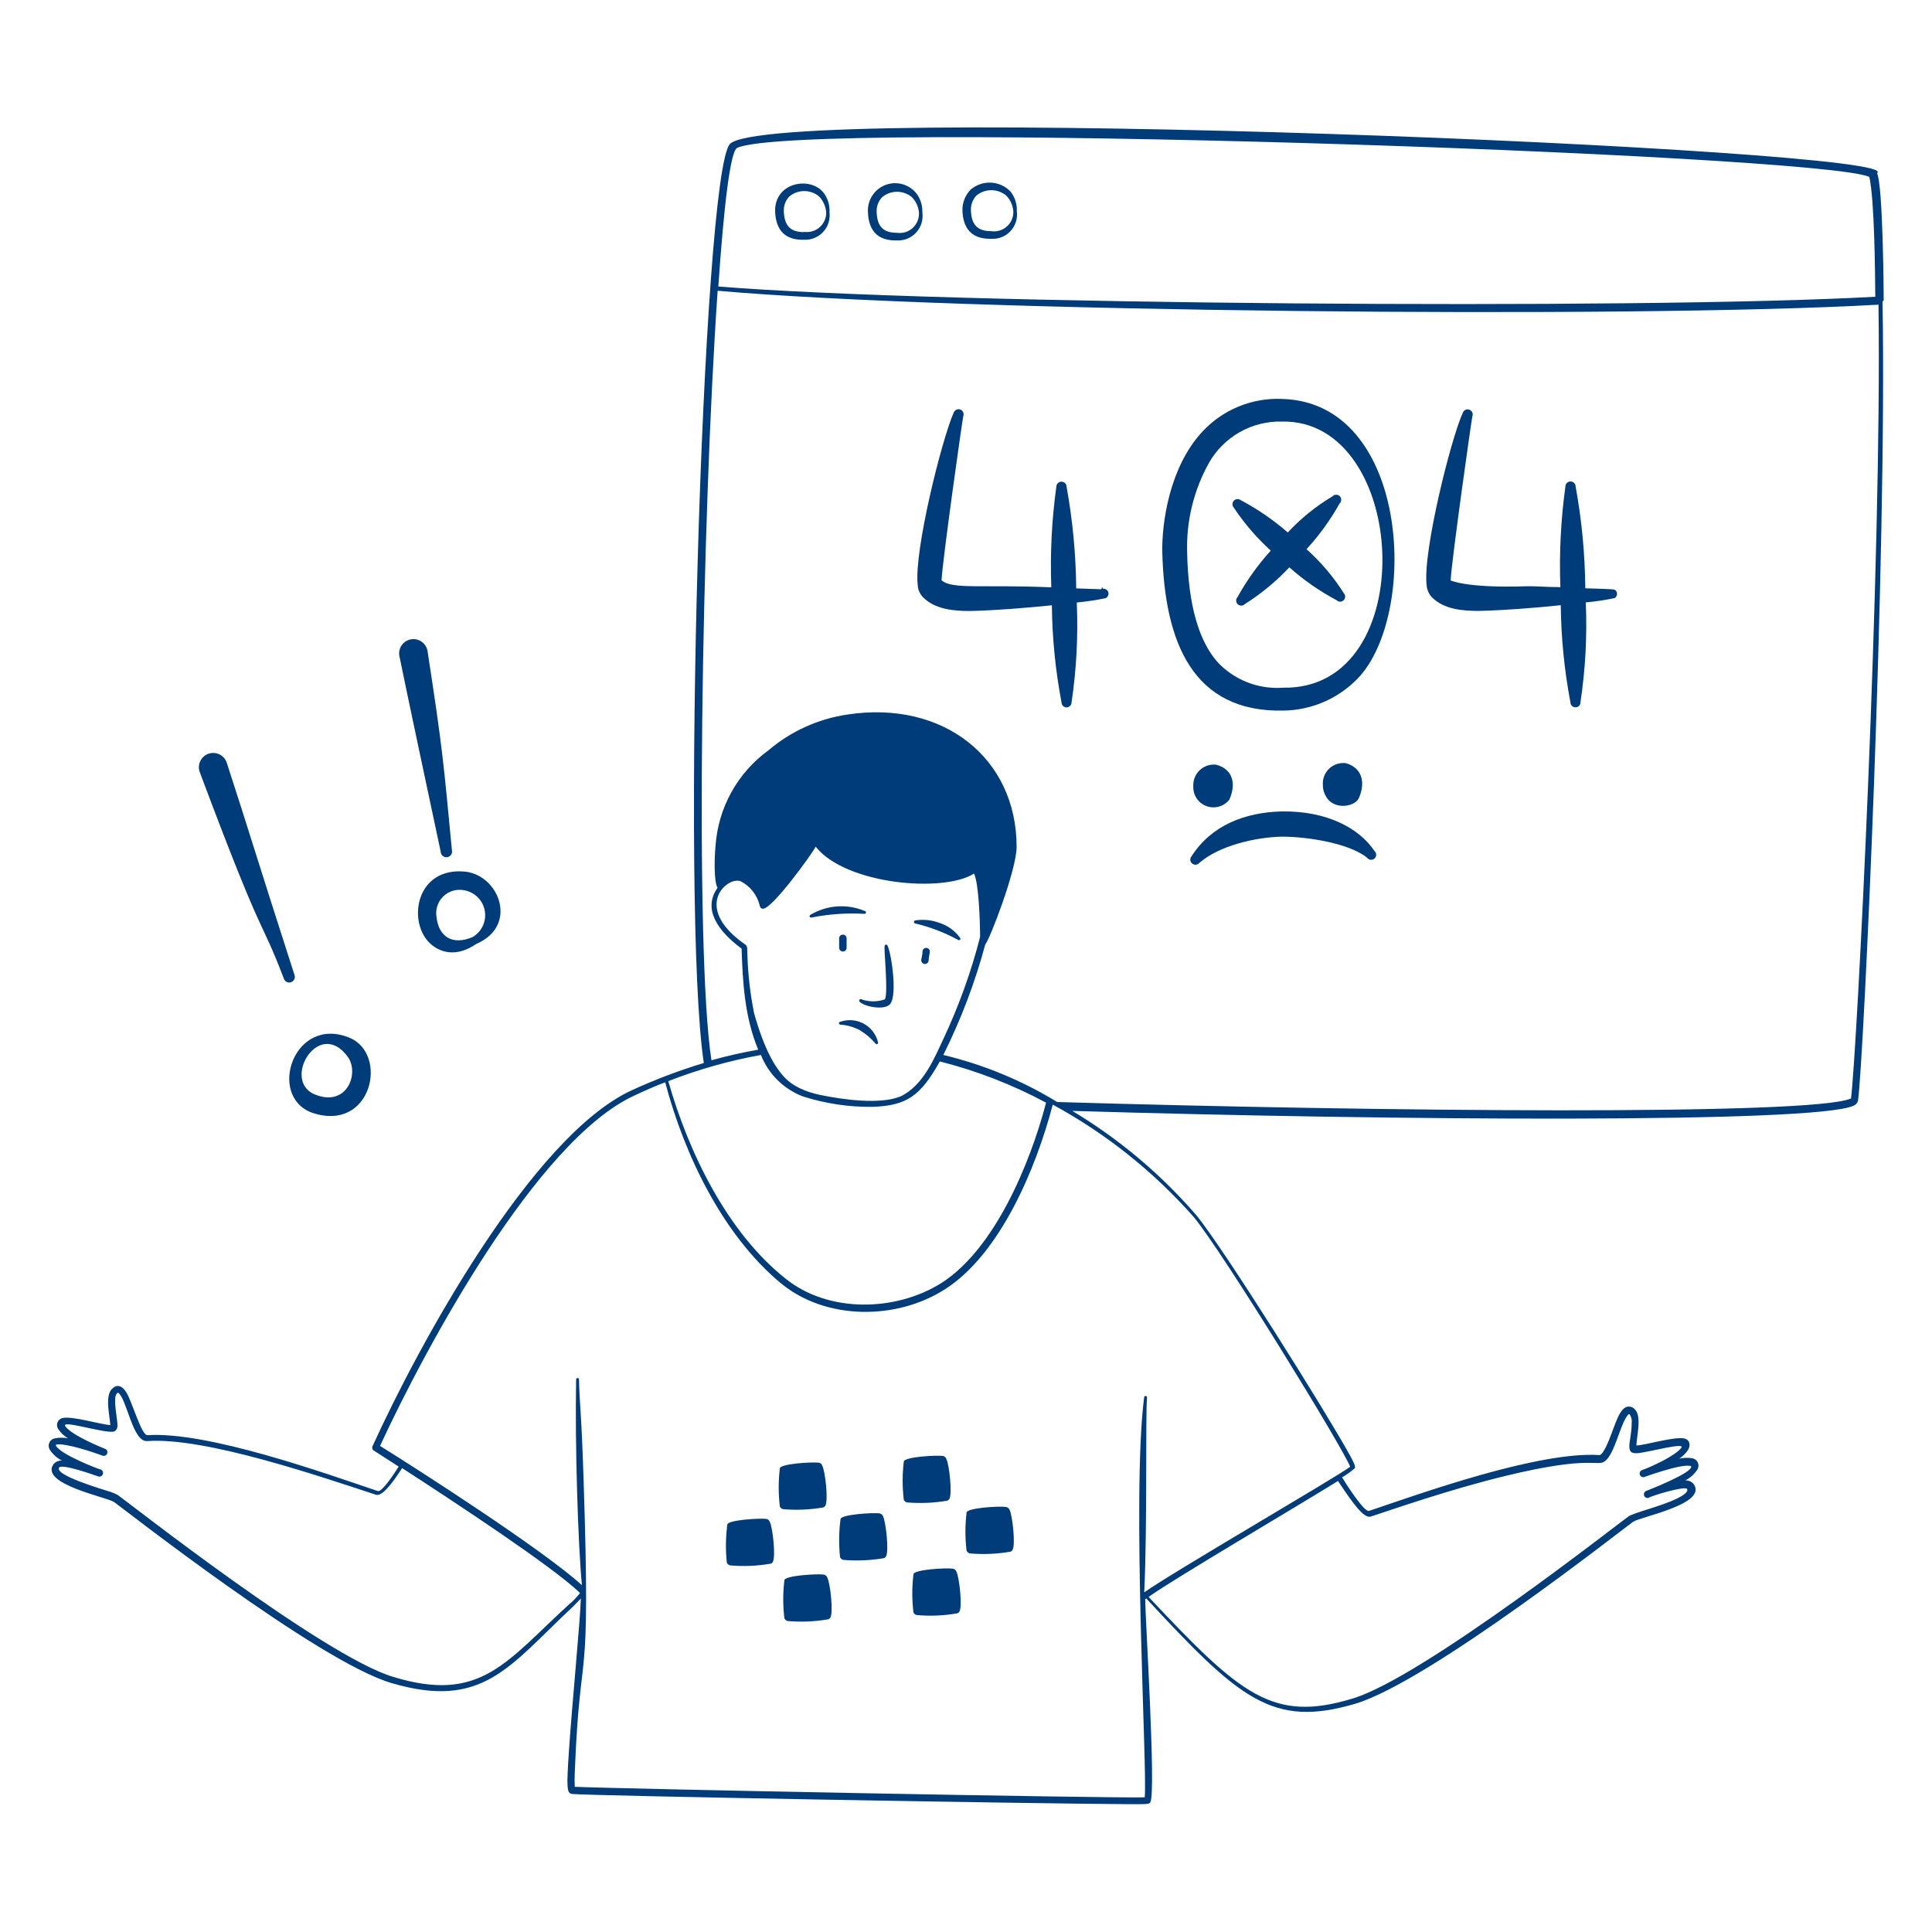 <svg width="250" height="250" viewBox="0 0 250 250" fill="none" xmlns="http://www.w3.org/2000/svg">
<path fill-rule="evenodd" clip-rule="evenodd" d="M243.75 38.875C243.75 37.562 243.65 23.975 242.887 22.4C247.375 19.287 99.138 13.25 94.438 18.65C90.875 22.712 88.062 117.75 91.075 137.55C87.885 138.514 84.765 139.696 81.737 141.087C68.825 147.037 54.1 174.175 48.212 187.125C48.165 187.227 48.157 187.344 48.189 187.452C48.221 187.56 48.292 187.653 48.388 187.712L51.587 189.775C50.337 191.75 49.288 193.087 48.875 192.937C41.938 190.6 26.863 185.2 19.05 185.712C18.325 185.712 17.125 181.537 16.425 180.312C15.725 179.087 15.012 179.175 14.463 179.75C13.537 180.712 14.238 183.362 14.275 184.412C12.825 184.287 9.188 183.162 8.025 183.512C7.885 183.556 7.757 183.632 7.652 183.735C7.548 183.838 7.469 183.964 7.422 184.103C7.376 184.242 7.363 184.391 7.385 184.536C7.408 184.681 7.464 184.818 7.55 184.937C7.87 185.42 8.298 185.823 8.8 186.112C8.254 186.016 7.696 186.016 7.15 186.112C6.993 186.132 6.844 186.19 6.715 186.28C6.585 186.371 6.48 186.491 6.407 186.631C6.335 186.772 6.297 186.927 6.298 187.085C6.299 187.243 6.338 187.398 6.413 187.537C6.802 188.162 7.355 188.668 8.013 189C7.808 188.989 7.603 189.024 7.415 189.105C7.226 189.185 7.059 189.307 6.925 189.462C5.113 192.05 13.812 193.712 14.762 194.362C15.713 195.012 41.138 215 50.663 217.787C62.513 221.275 65.888 215.6 74.125 207.912L75.162 206.85C75.075 209.787 74.05 220.225 73.625 226.5C73.3 231.325 73.325 232.05 74.025 232.137C75.825 232.362 133.025 233.387 146.238 233.462C148.563 233.462 148.738 233.462 148.863 233.187C149.6 231.725 148.188 209.162 148.188 206.937L148.325 206.837C160.4 219.862 164.65 223.625 175.375 220.462C184.95 217.625 210.3 197.612 211.313 196.925C212.325 196.237 220.988 194.637 219.163 192.037C219.029 191.881 218.862 191.756 218.674 191.674C218.485 191.592 218.28 191.554 218.075 191.562C218.732 191.23 219.285 190.725 219.675 190.1C219.746 189.961 219.784 189.807 219.783 189.651C219.783 189.495 219.745 189.341 219.672 189.203C219.6 189.064 219.496 188.945 219.368 188.855C219.24 188.766 219.092 188.708 218.938 188.687C218.388 188.612 217.83 188.633 217.288 188.75C217.76 188.448 218.161 188.047 218.463 187.575C218.775 186.987 218.65 186.325 218 186.15C216.75 185.837 213 186.987 211.75 187.05C211.75 186.012 212.488 183.3 211.562 182.387C211.409 182.192 211.187 182.061 210.942 182.022C210.696 181.982 210.445 182.037 210.238 182.175C209.263 182.825 208.713 185.362 207.838 187.175C207.7 187.437 207.275 188.3 206.975 188.287C199.163 187.775 184.15 193.137 177.15 195.512C176.525 195.725 174.012 191.762 173.662 191.162C174.252 190.829 174.805 190.435 175.312 189.987C175.45 189.7 175.038 188.987 174.675 188.312C171.788 183.025 158.275 161.425 154.763 157.2C150.172 151.896 144.767 147.356 138.75 143.75C180.175 145 235 145.387 239.85 143.075C239.992 143.023 240.119 142.936 240.22 142.823C240.32 142.709 240.391 142.573 240.425 142.425C241.15 137.425 244.175 72.175 243.6 39L243.75 38.875ZM95.388 19.137C103.2 15.462 235.25 19.912 241.887 22.887C242.562 25.825 242.638 35.387 242.663 38.4C212.025 40.1 122.05 39.425 92.95 37.075C93.675 26.55 94.513 19.537 95.388 19.137ZM98.463 136.512C98.948 137.74 99.684 138.852 100.625 139.778C101.566 140.703 102.69 141.422 103.925 141.887C106.814 142.805 109.831 143.257 112.863 143.225C117.338 143.087 119.113 141.812 121.613 137.35C126.397 138.56 131.015 140.353 135.363 142.687C133.288 150.6 128.713 161.6 121.85 166C115.925 169.75 107.175 169.937 101.613 165.425C94.112 159.45 89.112 149.175 86.475 139.9C90.352 138.385 94.366 137.251 98.463 136.512ZM106.166 141.691C104.374 141.32 102.593 140.623 101.374 139.258C100.189 137.932 98.841 135.624 97.575 131.087C97.096 128.706 96.811 126.29 96.725 123.862C96.65 122.15 96.8 122.5 96.037 121.937C89.7 117.262 94.088 113.4 95.825 114.025C96.454 114.345 97.004 114.8 97.436 115.358C97.868 115.915 98.172 116.561 98.325 117.25C98.343 117.355 98.402 117.449 98.488 117.512C98.574 117.575 98.682 117.602 98.787 117.587C100.038 117.425 104.925 110.712 105.55 109.562C109.438 114.475 122.113 115.562 126.038 113.037C126.65 114.287 126.813 119.087 126.825 121.237C125.656 125.795 124.057 130.232 122.05 134.487C121 136.714 119.5 140.5 116.5 141.887C113.869 142.948 109.138 142.305 106.166 141.691ZM73.75 207.5C65.513 215 62.263 220.462 50.875 216.987C41.788 214.262 16.25 194.125 15.25 193.462C14.821 193.234 14.368 193.054 13.9 192.925C13.3 192.725 6.975 190.875 7.65 189.9C8.013 189.362 12.287 190.9 12.713 191.05C12.826 191.087 12.95 191.08 13.058 191.03C13.167 190.98 13.253 190.891 13.298 190.78C13.344 190.67 13.347 190.546 13.305 190.434C13.264 190.322 13.182 190.229 13.075 190.175C12.938 190.175 7.813 188.237 7.225 187.05C7.225 186.962 7.225 186.95 7.3 186.925C8.438 186.687 12.225 187.962 13.3 188.375C13.41 188.405 13.528 188.395 13.631 188.345C13.734 188.296 13.816 188.211 13.862 188.106C13.907 188.001 13.914 187.884 13.879 187.775C13.845 187.665 13.772 187.572 13.675 187.512C13.188 187.312 9.35 185.775 8.463 184.575C7.738 183.587 13.95 185.675 14.85 185.2C14.972 185.111 15.069 184.991 15.13 184.853C15.192 184.715 15.216 184.563 15.2 184.412C15.2 183.6 14.575 180.887 15.113 180.325C15.113 180.325 15.2 180.225 15.25 180.225H15.312C16.462 181.137 17.163 186.637 19.062 186.475C26.562 185.937 41.562 191.1 48.625 193.412C49.4 193.675 50.612 192.162 52.038 189.975C58.513 194.162 71.513 202.7 75.062 206.137C74.475 206.85 73.987 207.35 73.75 207.5ZM177.363 196.25C179.863 195.437 187.525 192.737 194.938 190.95C206.038 188.262 206.625 189.85 207.675 189.075C208.925 188.15 209.6 184.537 210.537 183.237C210.787 182.887 210.813 182.975 210.925 183.087C211.114 183.412 211.189 183.79 211.138 184.162C211.138 186.587 210.025 188.275 212.075 188.025C213.663 187.825 218.113 186.612 217.563 187.337C216.8 188.387 213.613 189.837 212.4 190.262C212.303 190.319 212.229 190.409 212.191 190.516C212.154 190.622 212.156 190.738 212.196 190.844C212.237 190.949 212.314 191.036 212.413 191.09C212.512 191.144 212.627 191.161 212.738 191.137C212.238 191.325 217.737 189.262 218.825 189.725C219.2 190.537 213.113 192.887 212.988 192.937C212.882 192.989 212.799 193.078 212.755 193.187C212.711 193.296 212.709 193.418 212.749 193.528C212.79 193.639 212.87 193.73 212.974 193.785C213.078 193.84 213.198 193.854 213.312 193.825C213.625 193.575 218.075 192.225 218.312 192.675C218.55 193.125 217.438 193.7 216.975 193.925C214.85 194.95 211.425 195.737 210.725 196.225C209.788 196.85 184.162 217.025 175.075 219.775C164.662 222.962 160.513 219.275 148.625 206.637C152.063 204.2 167.375 195.212 173.137 191.637C175 194.437 176.45 196.5 177.363 196.25ZM154.488 157.5C158.313 162.137 173.863 187.5 174.713 189.8C172.625 191.337 151.888 203.35 148.063 206.05C148.475 197.387 148.213 183.237 148.425 180.825C148.425 180.775 148.405 180.728 148.37 180.692C148.335 180.657 148.287 180.637 148.238 180.637C148.188 180.637 148.14 180.657 148.105 180.692C148.07 180.728 148.05 180.775 148.05 180.825C146.413 193.437 148.5 229.462 148.125 232.575C143.413 232.7 80.725 231.487 74.375 231.212C74.34 230.6 74.34 229.987 74.375 229.375C75.088 211.262 76.475 220.625 75.513 191.362C75.213 182.075 74.987 181.862 74.925 178.5C74.925 178.45 74.905 178.403 74.87 178.367C74.835 178.332 74.787 178.312 74.737 178.312C74.688 178.312 74.64 178.332 74.605 178.367C74.57 178.403 74.55 178.45 74.55 178.5C74.388 186.962 74.8 199.95 75.3 205.125C70.3 200.562 54.05 190.125 49.175 187.1C54.962 174.6 69.388 147.65 82.037 141.787C83.4 141.15 84.75 140.537 86.075 140.05C88.575 149.512 93.575 159.875 101.075 166.075C106.913 170.875 116.075 170.837 122.325 166.8C129.425 162.25 134.075 151.175 136.225 142.937C143.117 146.687 149.298 151.616 154.488 157.5ZM239.488 142.15C234.488 144.375 178.238 143.837 136.8 142.6C132.238 139.809 127.264 137.755 122.063 136.512C124.349 131.931 126.171 127.132 127.5 122.187C127.988 121.762 131.538 112.625 131.55 109.587C131.55 98.1 122.063 90.562 109.65 92.462C105.874 93.018 102.33 94.625 99.425 97.1C97.444 98.54 95.804 100.398 94.622 102.544C93.44 104.689 92.746 107.068 92.588 109.512C92.45 110.85 92.35 114.05 92.85 114.887C90.912 117.612 92.85 120.45 95.963 122.75C96.1 126.975 96.338 131.587 98.112 135.825C96.125 136.175 94.112 136.625 92.062 137.2C89.862 123.087 90.812 67.2 92.862 37.625C124.113 40.375 210.775 41.25 243.075 39.425C243.538 72.4 240.263 136.575 239.513 142.2L239.488 142.15Z" fill="#003B7A"/>
<path fill-rule="evenodd" clip-rule="evenodd" d="M169.063 71.062C170.718 69.261 172.157 67.273 173.35 65.137C173.413 65.077 173.464 65.005 173.498 64.925C173.533 64.846 173.551 64.759 173.552 64.672C173.553 64.585 173.536 64.499 173.503 64.418C173.47 64.338 173.421 64.265 173.359 64.204C173.297 64.142 173.223 64.094 173.142 64.062C173.061 64.03 172.974 64.015 172.887 64.017C172.8 64.019 172.714 64.038 172.635 64.074C172.556 64.11 172.484 64.161 172.425 64.225C170.285 65.502 168.336 67.076 166.638 68.9C164.77 67.276 162.724 65.871 160.538 64.712C160.406 64.614 160.242 64.569 160.078 64.585C159.915 64.601 159.763 64.677 159.653 64.798C159.542 64.92 159.48 65.078 159.48 65.242C159.48 65.407 159.54 65.565 159.65 65.687C161.012 67.731 162.62 69.599 164.438 71.25C162.776 73.081 161.333 75.098 160.138 77.262C160.018 77.388 159.954 77.557 159.958 77.73C159.963 77.903 160.037 78.068 160.163 78.187C160.289 78.307 160.457 78.371 160.63 78.367C160.804 78.362 160.968 78.288 161.088 78.162C163.199 76.831 165.132 75.235 166.838 73.412C168.699 75.066 170.751 76.493 172.95 77.662C173.01 77.724 173.083 77.772 173.162 77.805C173.241 77.839 173.326 77.856 173.413 77.856C173.499 77.856 173.584 77.839 173.663 77.805C173.743 77.772 173.815 77.724 173.875 77.662C173.996 77.539 174.063 77.373 174.063 77.2C174.063 77.027 173.996 76.861 173.875 76.737C172.538 74.634 170.919 72.725 169.063 71.062Z" fill="#003B7A"/>
<path fill-rule="evenodd" clip-rule="evenodd" d="M165.95 51.625C164.006 51.531 162.065 51.867 160.265 52.608C158.466 53.349 156.852 54.477 155.537 55.912C151.337 60.462 150.325 67.65 150.4 71.437C150.7 83.175 154.387 92.2 166.075 91.95C167.968 91.926 169.836 91.507 171.558 90.719C173.28 89.931 174.819 88.792 176.075 87.375C183.6 78.6 182.137 52.1 165.95 51.625ZM166.037 88.987C164.453 89.106 162.862 88.865 161.384 88.283C159.906 87.701 158.578 86.792 157.5 85.625C155.237 83 153.75 78.587 153.612 71.362C153.511 67.348 154.491 63.38 156.45 59.875C157.395 58.218 158.772 56.848 160.434 55.91C162.095 54.972 163.98 54.502 165.887 54.55C182.337 54.225 184.025 89.325 166.037 88.987ZM106.55 24.912C104.812 22.775 100.225 23.587 100.3 27.337C100.387 29.937 101.737 31.087 104.05 31.025C104.508 31.046 104.965 30.968 105.39 30.794C105.814 30.621 106.196 30.358 106.509 30.023C106.822 29.687 107.058 29.288 107.201 28.852C107.344 28.417 107.39 27.955 107.337 27.5C107.399 26.57 107.119 25.65 106.55 24.912ZM104.05 30.037C102.362 30.037 101.475 29.287 101.425 27.3C101.412 26.959 101.468 26.618 101.588 26.298C101.708 25.979 101.89 25.686 102.125 25.437C102.667 24.976 103.356 24.723 104.069 24.723C104.781 24.723 105.47 24.976 106.012 25.437C106.538 26.003 106.855 26.73 106.912 27.5C106.916 27.862 106.842 28.221 106.693 28.552C106.545 28.883 106.326 29.177 106.053 29.415C105.78 29.653 105.458 29.828 105.11 29.929C104.762 30.03 104.396 30.054 104.037 30L104.05 30.037ZM118.562 25C118.092 24.424 117.451 24.011 116.731 23.821C116.012 23.631 115.251 23.674 114.557 23.943C113.863 24.212 113.272 24.694 112.869 25.32C112.466 25.945 112.271 26.682 112.312 27.425C112.387 29.925 113.65 31.175 116.062 31.112C116.529 31.136 116.995 31.055 117.426 30.877C117.858 30.699 118.245 30.428 118.559 30.082C118.873 29.737 119.107 29.326 119.244 28.88C119.381 28.433 119.417 27.962 119.35 27.5C119.39 26.6 119.111 25.715 118.562 25ZM116.062 30.125C114.375 30.125 113.487 29.387 113.437 27.387C113.425 27.046 113.48 26.706 113.6 26.386C113.72 26.066 113.903 25.773 114.137 25.525C114.679 25.067 115.365 24.815 116.075 24.815C116.784 24.815 117.471 25.067 118.012 25.525C118.529 26.061 118.847 26.758 118.912 27.5C118.935 27.871 118.874 28.243 118.735 28.588C118.596 28.933 118.381 29.243 118.107 29.495C117.832 29.746 117.505 29.933 117.15 30.042C116.794 30.151 116.418 30.18 116.05 30.125H116.062ZM130.762 24.787C130.094 24.088 129.181 23.674 128.214 23.632C127.247 23.59 126.302 23.923 125.575 24.562C124.894 25.275 124.522 26.227 124.537 27.212C124.612 29.712 125.875 30.962 128.287 30.9C128.749 30.926 129.211 30.85 129.639 30.677C130.068 30.504 130.453 30.238 130.767 29.899C131.081 29.56 131.317 29.156 131.456 28.715C131.596 28.274 131.636 27.808 131.575 27.35C131.622 26.426 131.333 25.516 130.762 24.787ZM128.262 29.912C126.562 29.912 125.687 29.162 125.637 27.187C125.625 26.844 125.681 26.502 125.801 26.18C125.921 25.858 126.103 25.564 126.337 25.312C126.881 24.859 127.567 24.61 128.275 24.61C128.983 24.61 129.669 24.859 130.212 25.312C130.748 25.868 131.071 26.593 131.125 27.362C131.136 27.729 131.067 28.094 130.922 28.43C130.777 28.767 130.559 29.068 130.285 29.311C130.011 29.555 129.686 29.735 129.334 29.838C128.983 29.942 128.612 29.968 128.25 29.912H128.262ZM157.362 98.95C156.979 98.908 156.59 98.949 156.224 99.072C155.858 99.195 155.523 99.396 155.243 99.661C154.962 99.926 154.742 100.249 154.599 100.608C154.456 100.966 154.392 101.352 154.412 101.737C154.387 102.29 154.537 102.837 154.842 103.299C155.147 103.761 155.591 104.114 156.11 104.307C156.628 104.5 157.195 104.524 157.728 104.374C158.261 104.225 158.733 103.91 159.075 103.475C160 101.412 159.525 99.512 157.362 98.95ZM174.125 98.75C173.742 98.706 173.354 98.746 172.988 98.867C172.621 98.988 172.286 99.188 172.005 99.452C171.724 99.716 171.505 100.039 171.361 100.397C171.218 100.755 171.154 101.14 171.175 101.525C171.163 102.296 171.455 103.042 171.987 103.6C173.237 104.775 175.412 104.262 175.837 103.262C176.737 101.25 176.25 99.325 174.125 98.75ZM121.837 75.087C121.937 72.662 124.512 54.412 124.65 53.837C124.68 53.755 124.693 53.668 124.689 53.581C124.685 53.494 124.664 53.408 124.627 53.329C124.589 53.25 124.537 53.179 124.472 53.121C124.408 53.062 124.332 53.017 124.25 52.987C124.086 52.934 123.907 52.946 123.751 53.021C123.596 53.095 123.474 53.226 123.412 53.387C121.862 56.862 118.25 71.375 118.75 75.675C118.776 76.272 119.016 76.839 119.425 77.275C120.987 78.85 123.387 79.075 125.6 79.062C128.85 78.987 132.787 78.662 136.112 78.325C136.155 82.545 136.574 86.754 137.362 90.9C137.364 90.985 137.382 91.07 137.417 91.148C137.451 91.226 137.5 91.297 137.562 91.356C137.623 91.415 137.696 91.462 137.775 91.493C137.855 91.524 137.94 91.539 138.025 91.537C138.196 91.531 138.358 91.458 138.477 91.335C138.596 91.211 138.662 91.046 138.662 90.875C139.295 86.602 139.521 82.278 139.337 77.962C140.597 77.844 141.849 77.656 143.087 77.4C143.174 77.352 143.248 77.285 143.307 77.206C143.365 77.126 143.405 77.034 143.425 76.937C143.449 76.835 143.445 76.727 143.415 76.626C143.384 76.525 143.327 76.434 143.25 76.362C143.171 76.294 143.08 76.243 142.981 76.21C142.883 76.178 142.778 76.166 142.675 76.175C142.675 75.862 142.6 75.937 142.537 76.175L142.5 76.25L139.262 76.137C139.218 71.718 138.8 67.311 138.012 62.962C138.006 62.789 137.931 62.625 137.805 62.506C137.679 62.386 137.511 62.322 137.337 62.325C137.163 62.331 136.997 62.405 136.876 62.531C136.755 62.657 136.687 62.825 136.687 63C136.094 67.306 135.877 71.656 136.037 76C126.987 75.612 123.25 76.312 121.837 75.087ZM209.087 76.425C208.862 76.212 208.775 76.25 205.137 76.125C205.097 71.71 204.679 67.306 203.887 62.962C203.887 62.787 203.818 62.618 203.693 62.494C203.569 62.37 203.401 62.3 203.225 62.3C203.049 62.3 202.881 62.37 202.756 62.494C202.632 62.618 202.562 62.787 202.562 62.962C201.967 67.273 201.75 71.627 201.912 75.975C200.137 75.975 198.462 75.825 197.6 75.862C189.362 76.137 187.6 75.012 187.712 75.125C187.812 72.7 190.387 54.462 190.525 53.875C190.557 53.792 190.572 53.704 190.569 53.615C190.566 53.526 190.545 53.439 190.508 53.359C190.471 53.278 190.418 53.206 190.352 53.146C190.286 53.087 190.209 53.041 190.126 53.011C190.042 52.982 189.953 52.97 189.864 52.975C189.776 52.981 189.689 53.005 189.61 53.044C189.531 53.084 189.46 53.139 189.403 53.207C189.345 53.274 189.302 53.353 189.275 53.437C187.725 56.85 184.112 71.362 184.6 75.662C184.634 76.261 184.872 76.83 185.275 77.275C186.837 78.85 189.237 79.062 191.45 79.05C194.687 78.975 198.625 78.662 201.962 78.312C202.009 82.533 202.427 86.741 203.212 90.887C203.214 90.973 203.232 91.057 203.267 91.135C203.301 91.213 203.35 91.284 203.412 91.343C203.473 91.403 203.546 91.449 203.625 91.48C203.705 91.511 203.79 91.527 203.875 91.525C203.961 91.525 204.046 91.508 204.125 91.474C204.204 91.441 204.275 91.391 204.335 91.329C204.394 91.268 204.441 91.194 204.471 91.114C204.502 91.034 204.516 90.948 204.512 90.862C205.156 86.59 205.386 82.266 205.2 77.95C206.46 77.839 207.712 77.651 208.95 77.387C209.027 77.337 209.092 77.27 209.141 77.193C209.19 77.115 209.222 77.028 209.235 76.937C209.248 76.846 209.242 76.754 209.216 76.665C209.191 76.577 209.147 76.495 209.087 76.425ZM165.862 105C161.112 105.112 156.75 106.787 154.187 110.8C154.13 110.864 154.086 110.94 154.058 111.021C154.03 111.103 154.019 111.189 154.025 111.276C154.031 111.362 154.053 111.446 154.092 111.523C154.131 111.6 154.184 111.669 154.25 111.725C154.315 111.783 154.392 111.827 154.474 111.855C154.557 111.883 154.644 111.894 154.732 111.889C154.819 111.883 154.904 111.86 154.982 111.821C155.06 111.782 155.13 111.728 155.187 111.662C157.762 109.425 162.475 108.325 165.925 108.262C169 108.262 174.525 109.062 176.9 110.987C176.953 111.062 177.021 111.124 177.1 111.17C177.179 111.216 177.267 111.245 177.357 111.255C177.448 111.264 177.54 111.255 177.627 111.227C177.714 111.199 177.794 111.153 177.862 111.092C177.93 111.032 177.984 110.957 178.021 110.874C178.059 110.79 178.078 110.7 178.078 110.609C178.078 110.518 178.059 110.427 178.022 110.344C177.985 110.261 177.93 110.186 177.862 110.125C175.875 107.162 171.7 104.912 165.862 105ZM106.587 203.75C105.762 203.625 101.462 203.875 101.5 204.5C101.302 206.127 101.302 207.773 101.5 209.4C101.535 209.491 101.592 209.572 101.667 209.635C101.741 209.698 101.83 209.742 101.925 209.762C103.677 209.915 105.442 209.84 107.175 209.537C107.283 209.504 107.377 209.433 107.437 209.337C107.862 208.687 107.437 204.862 107.05 204.125C107.013 204.027 106.951 203.94 106.87 203.875C106.788 203.809 106.691 203.766 106.587 203.75ZM99.212 196.55C98.387 196.425 94.075 196.675 94.112 197.3C93.901 198.925 93.88 200.57 94.05 202.2C94.085 202.291 94.142 202.372 94.216 202.435C94.291 202.498 94.379 202.542 94.475 202.562C96.227 202.716 97.992 202.64 99.725 202.337C99.78 202.323 99.831 202.298 99.876 202.264C99.921 202.23 99.959 202.187 99.987 202.137C100.412 201.487 99.987 197.662 99.612 196.925C99.578 196.837 99.524 196.757 99.455 196.692C99.385 196.627 99.303 196.579 99.212 196.55ZM106.525 195.062C106.632 195.026 106.724 194.956 106.787 194.862C107.212 194.212 106.787 190.387 106.4 189.65C106.369 189.56 106.316 189.478 106.246 189.413C106.177 189.348 106.092 189.3 106 189.275C105.175 189.15 100.875 189.4 100.912 190.025C100.715 191.656 100.715 193.306 100.912 194.937C100.948 195.027 101.006 195.105 101.08 195.167C101.155 195.228 101.243 195.269 101.337 195.287C103.069 195.435 104.812 195.359 106.525 195.062ZM113.862 195.837C113.025 195.7 108.725 195.975 108.762 196.587C108.551 198.213 108.53 199.857 108.7 201.487C108.735 201.578 108.792 201.659 108.867 201.722C108.941 201.786 109.03 201.83 109.125 201.85C110.877 201.997 112.641 201.921 114.375 201.625C114.483 201.592 114.577 201.521 114.637 201.425C115.062 200.762 114.637 196.95 114.262 196.2C114.226 196.114 114.172 196.037 114.103 195.974C114.034 195.912 113.952 195.865 113.862 195.837ZM123.287 202.987C122.475 202.85 118.162 203.1 118.2 203.725C118.002 205.356 118.002 207.006 118.2 208.637C118.236 208.727 118.294 208.805 118.368 208.867C118.442 208.928 118.53 208.969 118.625 208.987C120.377 209.147 122.143 209.071 123.875 208.762C123.983 208.729 124.077 208.658 124.137 208.562C124.562 207.912 124.137 204.087 123.75 203.35C123.716 203.251 123.655 203.164 123.573 203.1C123.49 203.036 123.391 202.996 123.287 202.987ZM122.575 194.187C122.679 194.147 122.77 194.077 122.837 193.987C123.25 193.325 122.837 189.5 122.45 188.762C122.415 188.675 122.361 188.598 122.292 188.535C122.223 188.472 122.14 188.426 122.05 188.4C121.225 188.275 116.912 188.512 116.95 189.15C116.754 190.777 116.754 192.422 116.95 194.05C116.982 194.143 117.038 194.225 117.113 194.289C117.188 194.353 117.278 194.395 117.375 194.412C119.111 194.56 120.858 194.484 122.575 194.187ZM130.162 195C129.337 194.862 125.037 195.112 125.075 195.75C124.877 197.377 124.877 199.023 125.075 200.65C125.112 200.74 125.17 200.819 125.244 200.882C125.318 200.945 125.405 200.99 125.5 201.012C127.252 201.165 129.017 201.089 130.75 200.787C130.86 200.751 130.954 200.676 131.012 200.575C131.437 199.925 131.012 196.112 130.637 195.362C130.597 195.266 130.532 195.181 130.448 195.118C130.365 195.054 130.266 195.014 130.162 195ZM111.875 118.25C111.925 118.25 111.972 118.23 112.007 118.195C112.043 118.16 112.062 118.112 112.062 118.062C112.062 118.013 112.043 117.965 112.007 117.93C111.972 117.895 111.925 117.875 111.875 117.875C110.75 117.405 109.531 117.205 108.315 117.292C107.1 117.379 105.921 117.75 104.875 118.375C104.828 118.395 104.792 118.432 104.773 118.479C104.754 118.526 104.755 118.579 104.775 118.625C104.795 118.671 104.832 118.708 104.879 118.727C104.926 118.745 104.978 118.745 105.025 118.725C107.279 118.279 109.581 118.119 111.875 118.25ZM118.4 119.487C120.34 119.945 122.211 120.66 123.962 121.612C123.981 121.629 124.003 121.641 124.027 121.649C124.051 121.657 124.076 121.66 124.101 121.659C124.126 121.657 124.15 121.65 124.172 121.639C124.195 121.628 124.215 121.613 124.231 121.594C124.248 121.575 124.26 121.553 124.268 121.529C124.276 121.505 124.279 121.48 124.277 121.455C124.276 121.43 124.269 121.406 124.258 121.384C124.247 121.361 124.231 121.341 124.212 121.325C123.565 120.439 122.655 119.779 121.612 119.437C120.601 119.052 119.507 118.936 118.437 119.1C118.393 119.106 118.351 119.127 118.32 119.159C118.289 119.192 118.27 119.234 118.265 119.279C118.261 119.324 118.272 119.369 118.296 119.407C118.321 119.444 118.357 119.473 118.4 119.487ZM109.55 122.687V121.35C109.531 121.236 109.473 121.132 109.385 121.057C109.296 120.981 109.184 120.94 109.069 120.94C108.953 120.94 108.841 120.981 108.753 121.057C108.664 121.132 108.606 121.236 108.587 121.35V122.6C108.576 122.728 108.615 122.855 108.697 122.953C108.779 123.051 108.897 123.113 109.025 123.125C109.153 123.137 109.28 123.097 109.378 123.015C109.476 122.933 109.538 122.815 109.55 122.687ZM119.375 123.1C119.375 123.5 119.275 123.787 119.212 124.187C119.194 124.313 119.227 124.441 119.303 124.543C119.379 124.645 119.493 124.713 119.619 124.731C119.745 124.749 119.873 124.717 119.975 124.641C120.077 124.564 120.144 124.451 120.162 124.325C120.162 123.925 120.262 123.637 120.312 123.237C120.326 123.174 120.327 123.108 120.315 123.044C120.302 122.98 120.277 122.919 120.24 122.865C120.203 122.811 120.155 122.766 120.099 122.731C120.044 122.697 119.982 122.674 119.918 122.665C119.853 122.655 119.787 122.659 119.724 122.676C119.661 122.693 119.602 122.723 119.551 122.764C119.501 122.805 119.459 122.856 119.428 122.914C119.398 122.971 119.38 123.035 119.375 123.1ZM111.25 129.637C111.95 130.312 114.462 130.737 115.162 129.95C116.262 128.7 115.162 122.45 114.775 122.275C114.742 122.248 114.701 122.234 114.659 122.234C114.616 122.233 114.575 122.247 114.542 122.274C114.509 122.3 114.485 122.336 114.475 122.377C114.465 122.418 114.47 122.462 114.487 122.5C114.587 122.612 114.487 122.5 114.487 122.5C114.3 122.137 115 128.65 114.487 129.325C113.519 129.654 112.469 129.654 111.5 129.325C111.458 129.292 111.406 129.276 111.353 129.282C111.3 129.288 111.252 129.315 111.219 129.356C111.185 129.398 111.17 129.451 111.176 129.503C111.182 129.556 111.208 129.604 111.25 129.637ZM108.75 132.212C108.7 132.212 108.652 132.232 108.617 132.267C108.582 132.303 108.562 132.35 108.562 132.4C108.562 132.45 108.582 132.497 108.617 132.533C108.652 132.568 108.7 132.587 108.75 132.587C109.623 132.65 110.474 132.893 111.25 133.3C112.007 133.755 112.687 134.329 113.262 135C113.272 135.023 113.286 135.044 113.304 135.061C113.322 135.079 113.343 135.092 113.367 135.102C113.39 135.111 113.415 135.116 113.44 135.115C113.465 135.115 113.489 135.11 113.512 135.1C113.535 135.09 113.556 135.076 113.574 135.058C113.591 135.04 113.605 135.019 113.614 134.996C113.623 134.972 113.628 134.948 113.628 134.923C113.627 134.898 113.622 134.873 113.612 134.85C113.487 134.345 113.257 133.872 112.938 133.461C112.62 133.049 112.219 132.709 111.762 132.461C111.304 132.213 110.8 132.063 110.282 132.02C109.763 131.977 109.242 132.043 108.75 132.212ZM36.737 126.65C36.769 126.74 36.817 126.823 36.881 126.895C36.944 126.966 37.021 127.025 37.107 127.066C37.193 127.108 37.286 127.133 37.381 127.138C37.477 127.144 37.572 127.131 37.662 127.1C37.753 127.069 37.836 127.02 37.907 126.957C37.979 126.893 38.037 126.817 38.079 126.731C38.121 126.645 38.145 126.551 38.151 126.456C38.157 126.361 38.144 126.265 38.112 126.175C33.112 110.675 32.162 107.337 29.362 98.762C29.292 98.52 29.172 98.295 29.011 98.1C28.85 97.906 28.651 97.746 28.426 97.632C28.201 97.517 27.954 97.45 27.702 97.434C27.45 97.418 27.198 97.454 26.96 97.54C26.723 97.625 26.505 97.758 26.321 97.931C26.137 98.104 25.99 98.312 25.889 98.544C25.789 98.776 25.737 99.025 25.736 99.278C25.736 99.531 25.787 99.781 25.887 100.012C34.387 122.725 33.55 118.287 36.737 126.65ZM40.35 143.975C48.137 146.637 50.35 136.325 45.175 134.262C38 131.387 34.562 141.825 40.35 143.975ZM45 136.75C46.5 138.8 45 143.075 41.087 141.75C36.137 140.25 41.162 131.487 45 136.75ZM57.025 110.2C57.026 110.304 57.05 110.407 57.094 110.502C57.138 110.597 57.202 110.681 57.282 110.749C57.361 110.817 57.454 110.868 57.554 110.897C57.654 110.927 57.76 110.935 57.863 110.921C57.967 110.906 58.066 110.87 58.154 110.815C58.243 110.759 58.319 110.685 58.377 110.598C58.434 110.511 58.473 110.413 58.49 110.31C58.507 110.206 58.502 110.101 58.475 110C57.425 99.025 57.325 97.2 55.312 84.187C55.217 83.711 54.937 83.291 54.535 83.019C54.132 82.747 53.639 82.644 53.161 82.733C52.683 82.821 52.26 83.094 51.981 83.493C51.703 83.891 51.593 84.383 51.675 84.862C52.412 88.55 56.5 107.775 57.025 110.2ZM55.862 122.262C57.212 123.362 59.225 123.8 61.637 122.137C67.05 119.837 64.675 113.387 60.3 112.8C53.65 112.062 52.625 119.625 55.862 122.262ZM60 115.187C60.669 115.29 61.29 115.596 61.777 116.066C62.264 116.535 62.595 117.144 62.722 117.808C62.849 118.473 62.768 119.16 62.489 119.777C62.209 120.393 61.746 120.908 61.162 121.25C58.537 122.387 56.775 121.175 56.5 118.75C56.405 118.267 56.429 117.769 56.57 117.297C56.711 116.826 56.965 116.396 57.31 116.045C57.655 115.694 58.08 115.433 58.549 115.283C59.017 115.134 59.516 115.101 60 115.187Z" fill="#003B7A"/>
</svg>
